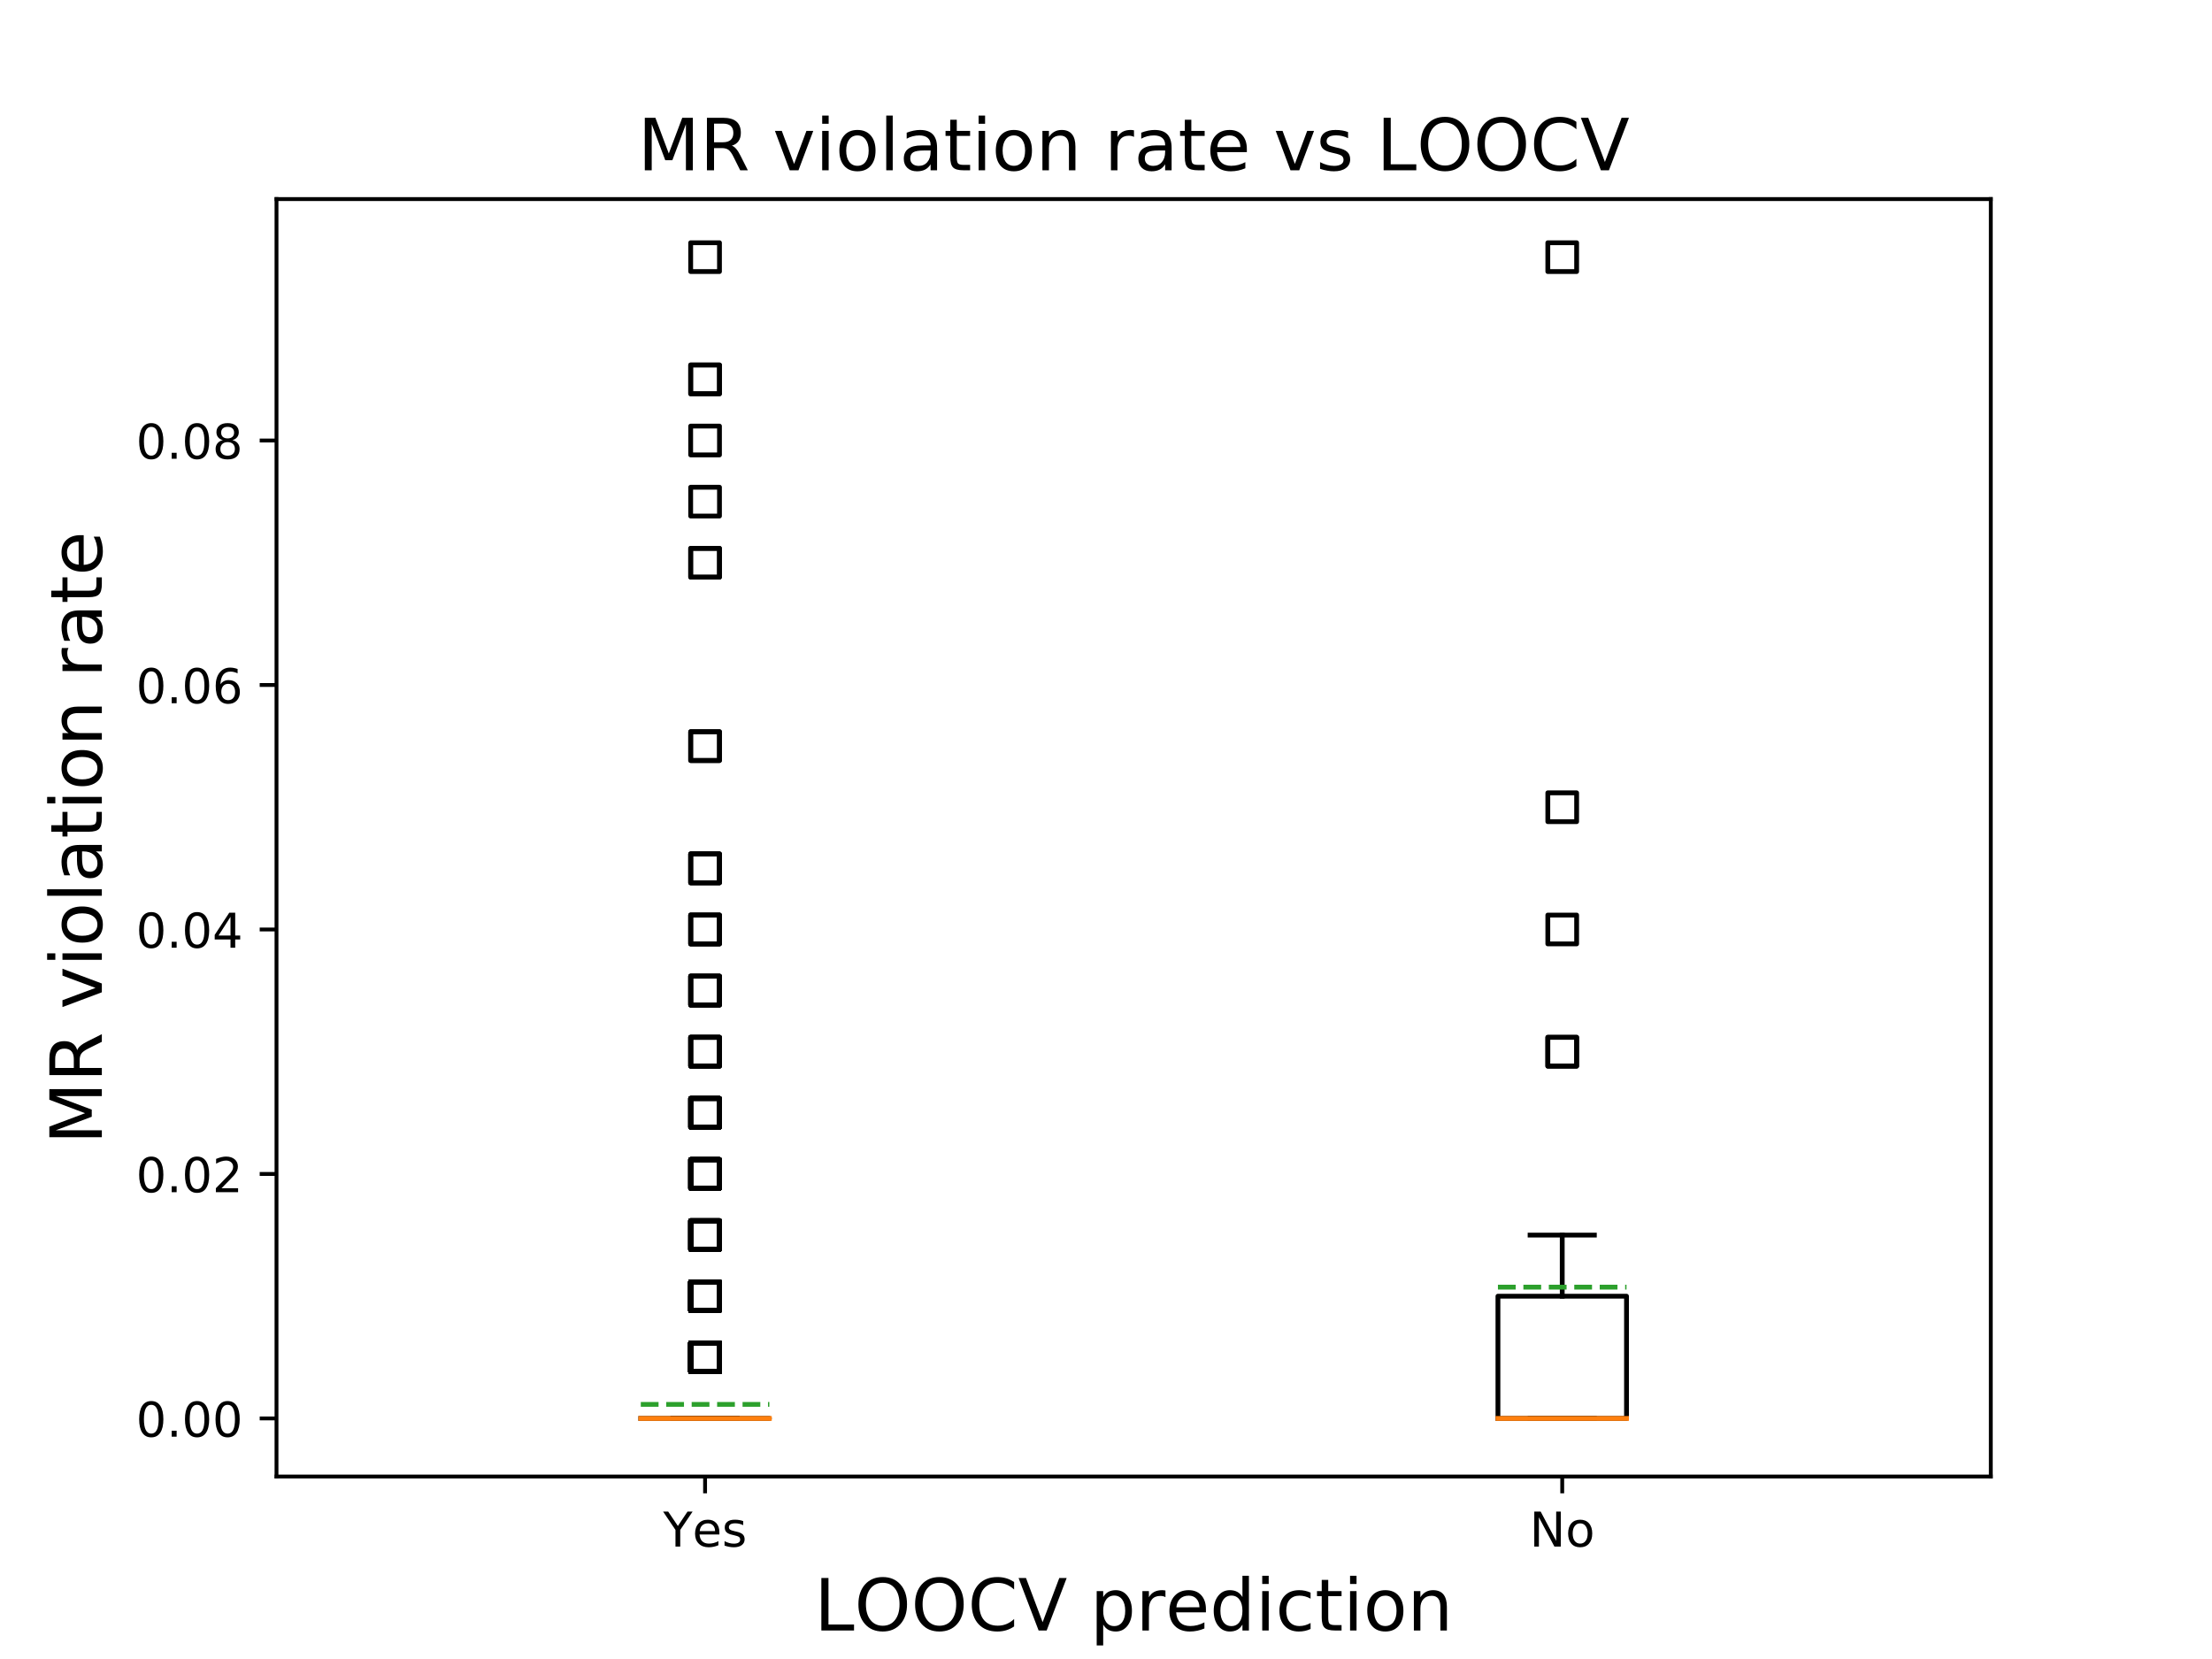 <?xml version="1.0" encoding="utf-8" standalone="no"?>
<!DOCTYPE svg PUBLIC "-//W3C//DTD SVG 1.1//EN"
  "http://www.w3.org/Graphics/SVG/1.1/DTD/svg11.dtd">
<!-- Created with matplotlib (https://matplotlib.org/) -->
<svg height="345.6pt" version="1.1" viewBox="0 0 460.8 345.6" width="460.8pt" xmlns="http://www.w3.org/2000/svg" xmlns:xlink="http://www.w3.org/1999/xlink">
 <defs>
  <style type="text/css">
*{stroke-linecap:butt;stroke-linejoin:round;}
  </style>
 </defs>
 <g id="figure_1">
  <g id="patch_1">
   <path d="M 0 345.6 
L 460.8 345.6 
L 460.8 0 
L 0 0 
z
" style="fill:#ffffff;"/>
  </g>
  <g id="axes_1">
   <g id="patch_2">
    <path d="M 57.6 307.584 
L 414.72 307.584 
L 414.72 41.472 
L 57.6 41.472 
z
" style="fill:#ffffff;"/>
   </g>
   <g id="matplotlib.axis_1">
    <g id="xtick_1">
     <g id="line2d_1">
      <defs>
       <path d="M 0 0 
L 0 3.5 
" id="m3abffa1f05" style="stroke:#000000;stroke-width:0.8;"/>
      </defs>
      <g>
       <use style="stroke:#000000;stroke-width:0.8;" x="146.88" xlink:href="#m3abffa1f05" y="307.584"/>
      </g>
     </g>
     <g id="text_1">
      <!-- Yes -->
      <defs>
       <path d="M -0.203 72.906 
L 10.406 72.906 
L 30.609 42.922 
L 50.688 72.906 
L 61.281 72.906 
L 35.5 34.719 
L 35.5 0 
L 25.594 0 
L 25.594 34.719 
z
" id="DejaVuSans-89"/>
       <path d="M 56.203 29.594 
L 56.203 25.203 
L 14.891 25.203 
Q 15.484 15.922 20.484 11.062 
Q 25.484 6.203 34.422 6.203 
Q 39.594 6.203 44.453 7.469 
Q 49.312 8.734 54.109 11.281 
L 54.109 2.781 
Q 49.266 0.734 44.188 -0.344 
Q 39.109 -1.422 33.891 -1.422 
Q 20.797 -1.422 13.156 6.188 
Q 5.516 13.812 5.516 26.812 
Q 5.516 40.234 12.766 48.109 
Q 20.016 56 32.328 56 
Q 43.359 56 49.781 48.891 
Q 56.203 41.797 56.203 29.594 
z
M 47.219 32.234 
Q 47.125 39.594 43.094 43.984 
Q 39.062 48.391 32.422 48.391 
Q 24.906 48.391 20.391 44.141 
Q 15.875 39.891 15.188 32.172 
z
" id="DejaVuSans-101"/>
       <path d="M 44.281 53.078 
L 44.281 44.578 
Q 40.484 46.531 36.375 47.5 
Q 32.281 48.484 27.875 48.484 
Q 21.188 48.484 17.844 46.438 
Q 14.5 44.391 14.5 40.281 
Q 14.5 37.156 16.891 35.375 
Q 19.281 33.594 26.516 31.984 
L 29.594 31.297 
Q 39.156 29.25 43.188 25.516 
Q 47.219 21.781 47.219 15.094 
Q 47.219 7.469 41.188 3.016 
Q 35.156 -1.422 24.609 -1.422 
Q 20.219 -1.422 15.453 -0.562 
Q 10.688 0.297 5.422 2 
L 5.422 11.281 
Q 10.406 8.688 15.234 7.391 
Q 20.062 6.109 24.812 6.109 
Q 31.156 6.109 34.562 8.281 
Q 37.984 10.453 37.984 14.406 
Q 37.984 18.062 35.516 20.016 
Q 33.062 21.969 24.703 23.781 
L 21.578 24.516 
Q 13.234 26.266 9.516 29.906 
Q 5.812 33.547 5.812 39.891 
Q 5.812 47.609 11.281 51.797 
Q 16.75 56 26.812 56 
Q 31.781 56 36.172 55.266 
Q 40.578 54.547 44.281 53.078 
z
" id="DejaVuSans-115"/>
      </defs>
      <g transform="translate(138.155 322.182)scale(0.1 -0.1)">
       <use xlink:href="#DejaVuSans-89"/>
       <use x="60.881" xlink:href="#DejaVuSans-101"/>
       <use x="122.404" xlink:href="#DejaVuSans-115"/>
      </g>
     </g>
    </g>
    <g id="xtick_2">
     <g id="line2d_2">
      <g>
       <use style="stroke:#000000;stroke-width:0.8;" x="325.44" xlink:href="#m3abffa1f05" y="307.584"/>
      </g>
     </g>
     <g id="text_2">
      <!-- No -->
      <defs>
       <path d="M 9.812 72.906 
L 23.094 72.906 
L 55.422 11.922 
L 55.422 72.906 
L 64.984 72.906 
L 64.984 0 
L 51.703 0 
L 19.391 60.984 
L 19.391 0 
L 9.812 0 
z
" id="DejaVuSans-78"/>
       <path d="M 30.609 48.391 
Q 23.391 48.391 19.188 42.75 
Q 14.984 37.109 14.984 27.297 
Q 14.984 17.484 19.156 11.844 
Q 23.344 6.203 30.609 6.203 
Q 37.797 6.203 41.984 11.859 
Q 46.188 17.531 46.188 27.297 
Q 46.188 37.016 41.984 42.703 
Q 37.797 48.391 30.609 48.391 
z
M 30.609 56 
Q 42.328 56 49.016 48.375 
Q 55.719 40.766 55.719 27.297 
Q 55.719 13.875 49.016 6.219 
Q 42.328 -1.422 30.609 -1.422 
Q 18.844 -1.422 12.172 6.219 
Q 5.516 13.875 5.516 27.297 
Q 5.516 40.766 12.172 48.375 
Q 18.844 56 30.609 56 
z
" id="DejaVuSans-111"/>
      </defs>
      <g transform="translate(318.64 322.182)scale(0.1 -0.1)">
       <use xlink:href="#DejaVuSans-78"/>
       <use x="74.805" xlink:href="#DejaVuSans-111"/>
      </g>
     </g>
    </g>
    <g id="text_3">
     <!-- LOOCV prediction -->
     <defs>
      <path d="M 9.812 72.906 
L 19.672 72.906 
L 19.672 8.297 
L 55.172 8.297 
L 55.172 0 
L 9.812 0 
z
" id="DejaVuSans-76"/>
      <path d="M 39.406 66.219 
Q 28.656 66.219 22.328 58.203 
Q 16.016 50.203 16.016 36.375 
Q 16.016 22.609 22.328 14.594 
Q 28.656 6.594 39.406 6.594 
Q 50.141 6.594 56.422 14.594 
Q 62.703 22.609 62.703 36.375 
Q 62.703 50.203 56.422 58.203 
Q 50.141 66.219 39.406 66.219 
z
M 39.406 74.219 
Q 54.734 74.219 63.906 63.938 
Q 73.094 53.656 73.094 36.375 
Q 73.094 19.141 63.906 8.859 
Q 54.734 -1.422 39.406 -1.422 
Q 24.031 -1.422 14.812 8.828 
Q 5.609 19.094 5.609 36.375 
Q 5.609 53.656 14.812 63.938 
Q 24.031 74.219 39.406 74.219 
z
" id="DejaVuSans-79"/>
      <path d="M 64.406 67.281 
L 64.406 56.891 
Q 59.422 61.531 53.781 63.812 
Q 48.141 66.109 41.797 66.109 
Q 29.297 66.109 22.656 58.469 
Q 16.016 50.828 16.016 36.375 
Q 16.016 21.969 22.656 14.328 
Q 29.297 6.688 41.797 6.688 
Q 48.141 6.688 53.781 8.984 
Q 59.422 11.281 64.406 15.922 
L 64.406 5.609 
Q 59.234 2.094 53.438 0.328 
Q 47.656 -1.422 41.219 -1.422 
Q 24.656 -1.422 15.125 8.703 
Q 5.609 18.844 5.609 36.375 
Q 5.609 53.953 15.125 64.078 
Q 24.656 74.219 41.219 74.219 
Q 47.75 74.219 53.531 72.484 
Q 59.328 70.75 64.406 67.281 
z
" id="DejaVuSans-67"/>
      <path d="M 28.609 0 
L 0.781 72.906 
L 11.078 72.906 
L 34.188 11.531 
L 57.328 72.906 
L 67.578 72.906 
L 39.797 0 
z
" id="DejaVuSans-86"/>
      <path id="DejaVuSans-32"/>
      <path d="M 18.109 8.203 
L 18.109 -20.797 
L 9.078 -20.797 
L 9.078 54.688 
L 18.109 54.688 
L 18.109 46.391 
Q 20.953 51.266 25.266 53.625 
Q 29.594 56 35.594 56 
Q 45.562 56 51.781 48.094 
Q 58.016 40.188 58.016 27.297 
Q 58.016 14.406 51.781 6.484 
Q 45.562 -1.422 35.594 -1.422 
Q 29.594 -1.422 25.266 0.953 
Q 20.953 3.328 18.109 8.203 
z
M 48.688 27.297 
Q 48.688 37.203 44.609 42.844 
Q 40.531 48.484 33.406 48.484 
Q 26.266 48.484 22.188 42.844 
Q 18.109 37.203 18.109 27.297 
Q 18.109 17.391 22.188 11.75 
Q 26.266 6.109 33.406 6.109 
Q 40.531 6.109 44.609 11.75 
Q 48.688 17.391 48.688 27.297 
z
" id="DejaVuSans-112"/>
      <path d="M 41.109 46.297 
Q 39.594 47.172 37.812 47.578 
Q 36.031 48 33.891 48 
Q 26.266 48 22.188 43.047 
Q 18.109 38.094 18.109 28.812 
L 18.109 0 
L 9.078 0 
L 9.078 54.688 
L 18.109 54.688 
L 18.109 46.188 
Q 20.953 51.172 25.484 53.578 
Q 30.031 56 36.531 56 
Q 37.453 56 38.578 55.875 
Q 39.703 55.766 41.062 55.516 
z
" id="DejaVuSans-114"/>
      <path d="M 45.406 46.391 
L 45.406 75.984 
L 54.391 75.984 
L 54.391 0 
L 45.406 0 
L 45.406 8.203 
Q 42.578 3.328 38.25 0.953 
Q 33.938 -1.422 27.875 -1.422 
Q 17.969 -1.422 11.734 6.484 
Q 5.516 14.406 5.516 27.297 
Q 5.516 40.188 11.734 48.094 
Q 17.969 56 27.875 56 
Q 33.938 56 38.25 53.625 
Q 42.578 51.266 45.406 46.391 
z
M 14.797 27.297 
Q 14.797 17.391 18.875 11.75 
Q 22.953 6.109 30.078 6.109 
Q 37.203 6.109 41.297 11.75 
Q 45.406 17.391 45.406 27.297 
Q 45.406 37.203 41.297 42.844 
Q 37.203 48.484 30.078 48.484 
Q 22.953 48.484 18.875 42.844 
Q 14.797 37.203 14.797 27.297 
z
" id="DejaVuSans-100"/>
      <path d="M 9.422 54.688 
L 18.406 54.688 
L 18.406 0 
L 9.422 0 
z
M 9.422 75.984 
L 18.406 75.984 
L 18.406 64.594 
L 9.422 64.594 
z
" id="DejaVuSans-105"/>
      <path d="M 48.781 52.594 
L 48.781 44.188 
Q 44.969 46.297 41.141 47.344 
Q 37.312 48.391 33.406 48.391 
Q 24.656 48.391 19.812 42.844 
Q 14.984 37.312 14.984 27.297 
Q 14.984 17.281 19.812 11.734 
Q 24.656 6.203 33.406 6.203 
Q 37.312 6.203 41.141 7.25 
Q 44.969 8.297 48.781 10.406 
L 48.781 2.094 
Q 45.016 0.344 40.984 -0.531 
Q 36.969 -1.422 32.422 -1.422 
Q 20.062 -1.422 12.781 6.344 
Q 5.516 14.109 5.516 27.297 
Q 5.516 40.672 12.859 48.328 
Q 20.219 56 33.016 56 
Q 37.156 56 41.109 55.141 
Q 45.062 54.297 48.781 52.594 
z
" id="DejaVuSans-99"/>
      <path d="M 18.312 70.219 
L 18.312 54.688 
L 36.812 54.688 
L 36.812 47.703 
L 18.312 47.703 
L 18.312 18.016 
Q 18.312 11.328 20.141 9.422 
Q 21.969 7.516 27.594 7.516 
L 36.812 7.516 
L 36.812 0 
L 27.594 0 
Q 17.188 0 13.234 3.875 
Q 9.281 7.766 9.281 18.016 
L 9.281 47.703 
L 2.688 47.703 
L 2.688 54.688 
L 9.281 54.688 
L 9.281 70.219 
z
" id="DejaVuSans-116"/>
      <path d="M 54.891 33.016 
L 54.891 0 
L 45.906 0 
L 45.906 32.719 
Q 45.906 40.484 42.875 44.328 
Q 39.844 48.188 33.797 48.188 
Q 26.516 48.188 22.312 43.547 
Q 18.109 38.922 18.109 30.906 
L 18.109 0 
L 9.078 0 
L 9.078 54.688 
L 18.109 54.688 
L 18.109 46.188 
Q 21.344 51.125 25.703 53.562 
Q 30.078 56 35.797 56 
Q 45.219 56 50.047 50.172 
Q 54.891 44.344 54.891 33.016 
z
" id="DejaVuSans-110"/>
     </defs>
     <g transform="translate(169.634 339.66)scale(0.15 -0.15)">
      <use xlink:href="#DejaVuSans-76"/>
      <use x="55.666" xlink:href="#DejaVuSans-79"/>
      <use x="134.377" xlink:href="#DejaVuSans-79"/>
      <use x="213.088" xlink:href="#DejaVuSans-67"/>
      <use x="282.912" xlink:href="#DejaVuSans-86"/>
      <use x="351.32" xlink:href="#DejaVuSans-32"/>
      <use x="383.107" xlink:href="#DejaVuSans-112"/>
      <use x="446.584" xlink:href="#DejaVuSans-114"/>
      <use x="487.666" xlink:href="#DejaVuSans-101"/>
      <use x="549.189" xlink:href="#DejaVuSans-100"/>
      <use x="612.666" xlink:href="#DejaVuSans-105"/>
      <use x="640.449" xlink:href="#DejaVuSans-99"/>
      <use x="695.43" xlink:href="#DejaVuSans-116"/>
      <use x="734.639" xlink:href="#DejaVuSans-105"/>
      <use x="762.422" xlink:href="#DejaVuSans-111"/>
      <use x="823.604" xlink:href="#DejaVuSans-110"/>
     </g>
    </g>
   </g>
   <g id="matplotlib.axis_2">
    <g id="ytick_1">
     <g id="line2d_3">
      <defs>
       <path d="M 0 0 
L -3.5 0 
" id="md482406d40" style="stroke:#000000;stroke-width:0.8;"/>
      </defs>
      <g>
       <use style="stroke:#000000;stroke-width:0.8;" x="57.6" xlink:href="#md482406d40" y="295.488"/>
      </g>
     </g>
     <g id="text_4">
      <!-- 0.00 -->
      <defs>
       <path d="M 31.781 66.406 
Q 24.172 66.406 20.328 58.906 
Q 16.5 51.422 16.5 36.375 
Q 16.5 21.391 20.328 13.891 
Q 24.172 6.391 31.781 6.391 
Q 39.453 6.391 43.281 13.891 
Q 47.125 21.391 47.125 36.375 
Q 47.125 51.422 43.281 58.906 
Q 39.453 66.406 31.781 66.406 
z
M 31.781 74.219 
Q 44.047 74.219 50.516 64.516 
Q 56.984 54.828 56.984 36.375 
Q 56.984 17.969 50.516 8.266 
Q 44.047 -1.422 31.781 -1.422 
Q 19.531 -1.422 13.062 8.266 
Q 6.594 17.969 6.594 36.375 
Q 6.594 54.828 13.062 64.516 
Q 19.531 74.219 31.781 74.219 
z
" id="DejaVuSans-48"/>
       <path d="M 10.688 12.406 
L 21 12.406 
L 21 0 
L 10.688 0 
z
" id="DejaVuSans-46"/>
      </defs>
      <g transform="translate(28.334 299.287)scale(0.1 -0.1)">
       <use xlink:href="#DejaVuSans-48"/>
       <use x="63.623" xlink:href="#DejaVuSans-46"/>
       <use x="95.41" xlink:href="#DejaVuSans-48"/>
       <use x="159.033" xlink:href="#DejaVuSans-48"/>
      </g>
     </g>
    </g>
    <g id="ytick_2">
     <g id="line2d_4">
      <g>
       <use style="stroke:#000000;stroke-width:0.8;" x="57.6" xlink:href="#md482406d40" y="244.557"/>
      </g>
     </g>
     <g id="text_5">
      <!-- 0.02 -->
      <defs>
       <path d="M 19.188 8.297 
L 53.609 8.297 
L 53.609 0 
L 7.328 0 
L 7.328 8.297 
Q 12.938 14.109 22.625 23.891 
Q 32.328 33.688 34.812 36.531 
Q 39.547 41.844 41.422 45.531 
Q 43.312 49.219 43.312 52.781 
Q 43.312 58.594 39.234 62.25 
Q 35.156 65.922 28.609 65.922 
Q 23.969 65.922 18.812 64.312 
Q 13.672 62.703 7.812 59.422 
L 7.812 69.391 
Q 13.766 71.781 18.938 73 
Q 24.125 74.219 28.422 74.219 
Q 39.75 74.219 46.484 68.547 
Q 53.219 62.891 53.219 53.422 
Q 53.219 48.922 51.531 44.891 
Q 49.859 40.875 45.406 35.406 
Q 44.188 33.984 37.641 27.219 
Q 31.109 20.453 19.188 8.297 
z
" id="DejaVuSans-50"/>
      </defs>
      <g transform="translate(28.334 248.357)scale(0.1 -0.1)">
       <use xlink:href="#DejaVuSans-48"/>
       <use x="63.623" xlink:href="#DejaVuSans-46"/>
       <use x="95.41" xlink:href="#DejaVuSans-48"/>
       <use x="159.033" xlink:href="#DejaVuSans-50"/>
      </g>
     </g>
    </g>
    <g id="ytick_3">
     <g id="line2d_5">
      <g>
       <use style="stroke:#000000;stroke-width:0.8;" x="57.6" xlink:href="#md482406d40" y="193.627"/>
      </g>
     </g>
     <g id="text_6">
      <!-- 0.04 -->
      <defs>
       <path d="M 37.797 64.312 
L 12.891 25.391 
L 37.797 25.391 
z
M 35.203 72.906 
L 47.609 72.906 
L 47.609 25.391 
L 58.016 25.391 
L 58.016 17.188 
L 47.609 17.188 
L 47.609 0 
L 37.797 0 
L 37.797 17.188 
L 4.891 17.188 
L 4.891 26.703 
z
" id="DejaVuSans-52"/>
      </defs>
      <g transform="translate(28.334 197.426)scale(0.1 -0.1)">
       <use xlink:href="#DejaVuSans-48"/>
       <use x="63.623" xlink:href="#DejaVuSans-46"/>
       <use x="95.41" xlink:href="#DejaVuSans-48"/>
       <use x="159.033" xlink:href="#DejaVuSans-52"/>
      </g>
     </g>
    </g>
    <g id="ytick_4">
     <g id="line2d_6">
      <g>
       <use style="stroke:#000000;stroke-width:0.8;" x="57.6" xlink:href="#md482406d40" y="142.696"/>
      </g>
     </g>
     <g id="text_7">
      <!-- 0.06 -->
      <defs>
       <path d="M 33.016 40.375 
Q 26.375 40.375 22.484 35.828 
Q 18.609 31.297 18.609 23.391 
Q 18.609 15.531 22.484 10.953 
Q 26.375 6.391 33.016 6.391 
Q 39.656 6.391 43.531 10.953 
Q 47.406 15.531 47.406 23.391 
Q 47.406 31.297 43.531 35.828 
Q 39.656 40.375 33.016 40.375 
z
M 52.594 71.297 
L 52.594 62.312 
Q 48.875 64.062 45.094 64.984 
Q 41.312 65.922 37.594 65.922 
Q 27.828 65.922 22.672 59.328 
Q 17.531 52.734 16.797 39.406 
Q 19.672 43.656 24.016 45.922 
Q 28.375 48.188 33.594 48.188 
Q 44.578 48.188 50.953 41.516 
Q 57.328 34.859 57.328 23.391 
Q 57.328 12.156 50.688 5.359 
Q 44.047 -1.422 33.016 -1.422 
Q 20.359 -1.422 13.672 8.266 
Q 6.984 17.969 6.984 36.375 
Q 6.984 53.656 15.188 63.938 
Q 23.391 74.219 37.203 74.219 
Q 40.922 74.219 44.703 73.484 
Q 48.484 72.75 52.594 71.297 
z
" id="DejaVuSans-54"/>
      </defs>
      <g transform="translate(28.334 146.496)scale(0.1 -0.1)">
       <use xlink:href="#DejaVuSans-48"/>
       <use x="63.623" xlink:href="#DejaVuSans-46"/>
       <use x="95.41" xlink:href="#DejaVuSans-48"/>
       <use x="159.033" xlink:href="#DejaVuSans-54"/>
      </g>
     </g>
    </g>
    <g id="ytick_5">
     <g id="line2d_7">
      <g>
       <use style="stroke:#000000;stroke-width:0.8;" x="57.6" xlink:href="#md482406d40" y="91.766"/>
      </g>
     </g>
     <g id="text_8">
      <!-- 0.08 -->
      <defs>
       <path d="M 31.781 34.625 
Q 24.75 34.625 20.719 30.859 
Q 16.703 27.094 16.703 20.516 
Q 16.703 13.922 20.719 10.156 
Q 24.75 6.391 31.781 6.391 
Q 38.812 6.391 42.859 10.172 
Q 46.922 13.969 46.922 20.516 
Q 46.922 27.094 42.891 30.859 
Q 38.875 34.625 31.781 34.625 
z
M 21.922 38.812 
Q 15.578 40.375 12.031 44.719 
Q 8.5 49.078 8.5 55.328 
Q 8.5 64.062 14.719 69.141 
Q 20.953 74.219 31.781 74.219 
Q 42.672 74.219 48.875 69.141 
Q 55.078 64.062 55.078 55.328 
Q 55.078 49.078 51.531 44.719 
Q 48 40.375 41.703 38.812 
Q 48.828 37.156 52.797 32.312 
Q 56.781 27.484 56.781 20.516 
Q 56.781 9.906 50.312 4.234 
Q 43.844 -1.422 31.781 -1.422 
Q 19.734 -1.422 13.25 4.234 
Q 6.781 9.906 6.781 20.516 
Q 6.781 27.484 10.781 32.312 
Q 14.797 37.156 21.922 38.812 
z
M 18.312 54.391 
Q 18.312 48.734 21.844 45.562 
Q 25.391 42.391 31.781 42.391 
Q 38.141 42.391 41.719 45.562 
Q 45.312 48.734 45.312 54.391 
Q 45.312 60.062 41.719 63.234 
Q 38.141 66.406 31.781 66.406 
Q 25.391 66.406 21.844 63.234 
Q 18.312 60.062 18.312 54.391 
z
" id="DejaVuSans-56"/>
      </defs>
      <g transform="translate(28.334 95.565)scale(0.1 -0.1)">
       <use xlink:href="#DejaVuSans-48"/>
       <use x="63.623" xlink:href="#DejaVuSans-46"/>
       <use x="95.41" xlink:href="#DejaVuSans-48"/>
       <use x="159.033" xlink:href="#DejaVuSans-56"/>
      </g>
     </g>
    </g>
    <g id="text_9">
     <!-- MR violation rate -->
     <defs>
      <path d="M 9.812 72.906 
L 24.516 72.906 
L 43.109 23.297 
L 61.812 72.906 
L 76.516 72.906 
L 76.516 0 
L 66.891 0 
L 66.891 64.016 
L 48.094 14.016 
L 38.188 14.016 
L 19.391 64.016 
L 19.391 0 
L 9.812 0 
z
" id="DejaVuSans-77"/>
      <path d="M 44.391 34.188 
Q 47.562 33.109 50.562 29.594 
Q 53.562 26.078 56.594 19.922 
L 66.609 0 
L 56 0 
L 46.688 18.703 
Q 43.062 26.031 39.672 28.422 
Q 36.281 30.812 30.422 30.812 
L 19.672 30.812 
L 19.672 0 
L 9.812 0 
L 9.812 72.906 
L 32.078 72.906 
Q 44.578 72.906 50.734 67.672 
Q 56.891 62.453 56.891 51.906 
Q 56.891 45.016 53.688 40.469 
Q 50.484 35.938 44.391 34.188 
z
M 19.672 64.797 
L 19.672 38.922 
L 32.078 38.922 
Q 39.203 38.922 42.844 42.219 
Q 46.484 45.516 46.484 51.906 
Q 46.484 58.297 42.844 61.547 
Q 39.203 64.797 32.078 64.797 
z
" id="DejaVuSans-82"/>
      <path d="M 2.984 54.688 
L 12.5 54.688 
L 29.594 8.797 
L 46.688 54.688 
L 56.203 54.688 
L 35.688 0 
L 23.484 0 
z
" id="DejaVuSans-118"/>
      <path d="M 9.422 75.984 
L 18.406 75.984 
L 18.406 0 
L 9.422 0 
z
" id="DejaVuSans-108"/>
      <path d="M 34.281 27.484 
Q 23.391 27.484 19.188 25 
Q 14.984 22.516 14.984 16.5 
Q 14.984 11.719 18.141 8.906 
Q 21.297 6.109 26.703 6.109 
Q 34.188 6.109 38.703 11.406 
Q 43.219 16.703 43.219 25.484 
L 43.219 27.484 
z
M 52.203 31.203 
L 52.203 0 
L 43.219 0 
L 43.219 8.297 
Q 40.141 3.328 35.547 0.953 
Q 30.953 -1.422 24.312 -1.422 
Q 15.922 -1.422 10.953 3.297 
Q 6 8.016 6 15.922 
Q 6 25.141 12.172 29.828 
Q 18.359 34.516 30.609 34.516 
L 43.219 34.516 
L 43.219 35.406 
Q 43.219 41.609 39.141 45 
Q 35.062 48.391 27.688 48.391 
Q 23 48.391 18.547 47.266 
Q 14.109 46.141 10.016 43.891 
L 10.016 52.203 
Q 14.938 54.109 19.578 55.047 
Q 24.219 56 28.609 56 
Q 40.484 56 46.344 49.844 
Q 52.203 43.703 52.203 31.203 
z
" id="DejaVuSans-97"/>
     </defs>
     <g transform="translate(21.215 238.369)rotate(-90)scale(0.15 -0.15)">
      <use xlink:href="#DejaVuSans-77"/>
      <use x="86.279" xlink:href="#DejaVuSans-82"/>
      <use x="155.762" xlink:href="#DejaVuSans-32"/>
      <use x="187.549" xlink:href="#DejaVuSans-118"/>
      <use x="246.729" xlink:href="#DejaVuSans-105"/>
      <use x="274.512" xlink:href="#DejaVuSans-111"/>
      <use x="335.693" xlink:href="#DejaVuSans-108"/>
      <use x="363.477" xlink:href="#DejaVuSans-97"/>
      <use x="424.756" xlink:href="#DejaVuSans-116"/>
      <use x="463.965" xlink:href="#DejaVuSans-105"/>
      <use x="491.748" xlink:href="#DejaVuSans-111"/>
      <use x="552.93" xlink:href="#DejaVuSans-110"/>
      <use x="616.309" xlink:href="#DejaVuSans-32"/>
      <use x="648.096" xlink:href="#DejaVuSans-114"/>
      <use x="689.209" xlink:href="#DejaVuSans-97"/>
      <use x="750.488" xlink:href="#DejaVuSans-116"/>
      <use x="789.697" xlink:href="#DejaVuSans-101"/>
     </g>
    </g>
   </g>
   <g id="line2d_8">
    <path clip-path="url(#pe6c8fd77dc)" d="M 133.488 295.488 
L 160.272 295.488 
L 160.272 295.488 
L 133.488 295.488 
L 133.488 295.488 
" style="fill:none;stroke:#000000;stroke-linecap:square;"/>
   </g>
   <g id="line2d_9">
    <path clip-path="url(#pe6c8fd77dc)" d="M 146.88 295.488 
L 146.88 295.488 
" style="fill:none;stroke:#000000;stroke-linecap:square;"/>
   </g>
   <g id="line2d_10">
    <path clip-path="url(#pe6c8fd77dc)" d="M 146.88 295.488 
L 146.88 295.488 
" style="fill:none;stroke:#000000;stroke-linecap:square;"/>
   </g>
   <g id="line2d_11">
    <path clip-path="url(#pe6c8fd77dc)" d="M 140.184 295.488 
L 153.576 295.488 
" style="fill:none;stroke:#000000;stroke-linecap:square;"/>
   </g>
   <g id="line2d_12">
    <path clip-path="url(#pe6c8fd77dc)" d="M 140.184 295.488 
L 153.576 295.488 
" style="fill:none;stroke:#000000;stroke-linecap:square;"/>
   </g>
   <g id="line2d_13">
    <defs>
     <path d="M -3 3 
L 3 3 
L 3 -3 
L -3 -3 
z
" id="m04b2c7c06e" style="stroke:#000000;stroke-linejoin:miter;"/>
    </defs>
    <g clip-path="url(#pe6c8fd77dc)">
     <use style="fill-opacity:0;stroke:#000000;stroke-linejoin:miter;" x="146.88" xlink:href="#m04b2c7c06e" y="193.627"/>
     <use style="fill-opacity:0;stroke:#000000;stroke-linejoin:miter;" x="146.88" xlink:href="#m04b2c7c06e" y="282.755"/>
     <use style="fill-opacity:0;stroke:#000000;stroke-linejoin:miter;" x="146.88" xlink:href="#m04b2c7c06e" y="282.755"/>
     <use style="fill-opacity:0;stroke:#000000;stroke-linejoin:miter;" x="146.88" xlink:href="#m04b2c7c06e" y="117.231"/>
     <use style="fill-opacity:0;stroke:#000000;stroke-linejoin:miter;" x="146.88" xlink:href="#m04b2c7c06e" y="270.023"/>
     <use style="fill-opacity:0;stroke:#000000;stroke-linejoin:miter;" x="146.88" xlink:href="#m04b2c7c06e" y="282.755"/>
     <use style="fill-opacity:0;stroke:#000000;stroke-linejoin:miter;" x="146.88" xlink:href="#m04b2c7c06e" y="206.36"/>
     <use style="fill-opacity:0;stroke:#000000;stroke-linejoin:miter;" x="146.88" xlink:href="#m04b2c7c06e" y="270.023"/>
     <use style="fill-opacity:0;stroke:#000000;stroke-linejoin:miter;" x="146.88" xlink:href="#m04b2c7c06e" y="270.023"/>
     <use style="fill-opacity:0;stroke:#000000;stroke-linejoin:miter;" x="146.88" xlink:href="#m04b2c7c06e" y="282.755"/>
     <use style="fill-opacity:0;stroke:#000000;stroke-linejoin:miter;" x="146.88" xlink:href="#m04b2c7c06e" y="282.755"/>
     <use style="fill-opacity:0;stroke:#000000;stroke-linejoin:miter;" x="146.88" xlink:href="#m04b2c7c06e" y="282.755"/>
     <use style="fill-opacity:0;stroke:#000000;stroke-linejoin:miter;" x="146.88" xlink:href="#m04b2c7c06e" y="244.557"/>
     <use style="fill-opacity:0;stroke:#000000;stroke-linejoin:miter;" x="146.88" xlink:href="#m04b2c7c06e" y="257.29"/>
     <use style="fill-opacity:0;stroke:#000000;stroke-linejoin:miter;" x="146.88" xlink:href="#m04b2c7c06e" y="219.092"/>
     <use style="fill-opacity:0;stroke:#000000;stroke-linejoin:miter;" x="146.88" xlink:href="#m04b2c7c06e" y="270.023"/>
     <use style="fill-opacity:0;stroke:#000000;stroke-linejoin:miter;" x="146.88" xlink:href="#m04b2c7c06e" y="270.023"/>
     <use style="fill-opacity:0;stroke:#000000;stroke-linejoin:miter;" x="146.88" xlink:href="#m04b2c7c06e" y="282.755"/>
     <use style="fill-opacity:0;stroke:#000000;stroke-linejoin:miter;" x="146.88" xlink:href="#m04b2c7c06e" y="282.755"/>
     <use style="fill-opacity:0;stroke:#000000;stroke-linejoin:miter;" x="146.88" xlink:href="#m04b2c7c06e" y="193.627"/>
     <use style="fill-opacity:0;stroke:#000000;stroke-linejoin:miter;" x="146.88" xlink:href="#m04b2c7c06e" y="282.755"/>
     <use style="fill-opacity:0;stroke:#000000;stroke-linejoin:miter;" x="146.88" xlink:href="#m04b2c7c06e" y="231.825"/>
     <use style="fill-opacity:0;stroke:#000000;stroke-linejoin:miter;" x="146.88" xlink:href="#m04b2c7c06e" y="282.755"/>
     <use style="fill-opacity:0;stroke:#000000;stroke-linejoin:miter;" x="146.88" xlink:href="#m04b2c7c06e" y="244.557"/>
     <use style="fill-opacity:0;stroke:#000000;stroke-linejoin:miter;" x="146.88" xlink:href="#m04b2c7c06e" y="219.092"/>
     <use style="fill-opacity:0;stroke:#000000;stroke-linejoin:miter;" x="146.88" xlink:href="#m04b2c7c06e" y="231.825"/>
     <use style="fill-opacity:0;stroke:#000000;stroke-linejoin:miter;" x="146.88" xlink:href="#m04b2c7c06e" y="155.429"/>
     <use style="fill-opacity:0;stroke:#000000;stroke-linejoin:miter;" x="146.88" xlink:href="#m04b2c7c06e" y="244.557"/>
     <use style="fill-opacity:0;stroke:#000000;stroke-linejoin:miter;" x="146.88" xlink:href="#m04b2c7c06e" y="244.557"/>
     <use style="fill-opacity:0;stroke:#000000;stroke-linejoin:miter;" x="146.88" xlink:href="#m04b2c7c06e" y="206.36"/>
     <use style="fill-opacity:0;stroke:#000000;stroke-linejoin:miter;" x="146.88" xlink:href="#m04b2c7c06e" y="244.557"/>
     <use style="fill-opacity:0;stroke:#000000;stroke-linejoin:miter;" x="146.88" xlink:href="#m04b2c7c06e" y="257.29"/>
     <use style="fill-opacity:0;stroke:#000000;stroke-linejoin:miter;" x="146.88" xlink:href="#m04b2c7c06e" y="79.033"/>
     <use style="fill-opacity:0;stroke:#000000;stroke-linejoin:miter;" x="146.88" xlink:href="#m04b2c7c06e" y="282.755"/>
     <use style="fill-opacity:0;stroke:#000000;stroke-linejoin:miter;" x="146.88" xlink:href="#m04b2c7c06e" y="282.755"/>
     <use style="fill-opacity:0;stroke:#000000;stroke-linejoin:miter;" x="146.88" xlink:href="#m04b2c7c06e" y="231.825"/>
     <use style="fill-opacity:0;stroke:#000000;stroke-linejoin:miter;" x="146.88" xlink:href="#m04b2c7c06e" y="270.023"/>
     <use style="fill-opacity:0;stroke:#000000;stroke-linejoin:miter;" x="146.88" xlink:href="#m04b2c7c06e" y="282.755"/>
     <use style="fill-opacity:0;stroke:#000000;stroke-linejoin:miter;" x="146.88" xlink:href="#m04b2c7c06e" y="270.023"/>
     <use style="fill-opacity:0;stroke:#000000;stroke-linejoin:miter;" x="146.88" xlink:href="#m04b2c7c06e" y="282.755"/>
     <use style="fill-opacity:0;stroke:#000000;stroke-linejoin:miter;" x="146.88" xlink:href="#m04b2c7c06e" y="193.627"/>
     <use style="fill-opacity:0;stroke:#000000;stroke-linejoin:miter;" x="146.88" xlink:href="#m04b2c7c06e" y="270.023"/>
     <use style="fill-opacity:0;stroke:#000000;stroke-linejoin:miter;" x="146.88" xlink:href="#m04b2c7c06e" y="244.557"/>
     <use style="fill-opacity:0;stroke:#000000;stroke-linejoin:miter;" x="146.88" xlink:href="#m04b2c7c06e" y="282.755"/>
     <use style="fill-opacity:0;stroke:#000000;stroke-linejoin:miter;" x="146.88" xlink:href="#m04b2c7c06e" y="257.29"/>
     <use style="fill-opacity:0;stroke:#000000;stroke-linejoin:miter;" x="146.88" xlink:href="#m04b2c7c06e" y="270.023"/>
     <use style="fill-opacity:0;stroke:#000000;stroke-linejoin:miter;" x="146.88" xlink:href="#m04b2c7c06e" y="282.755"/>
     <use style="fill-opacity:0;stroke:#000000;stroke-linejoin:miter;" x="146.88" xlink:href="#m04b2c7c06e" y="206.36"/>
     <use style="fill-opacity:0;stroke:#000000;stroke-linejoin:miter;" x="146.88" xlink:href="#m04b2c7c06e" y="282.755"/>
     <use style="fill-opacity:0;stroke:#000000;stroke-linejoin:miter;" x="146.88" xlink:href="#m04b2c7c06e" y="282.755"/>
     <use style="fill-opacity:0;stroke:#000000;stroke-linejoin:miter;" x="146.88" xlink:href="#m04b2c7c06e" y="282.755"/>
     <use style="fill-opacity:0;stroke:#000000;stroke-linejoin:miter;" x="146.88" xlink:href="#m04b2c7c06e" y="219.092"/>
     <use style="fill-opacity:0;stroke:#000000;stroke-linejoin:miter;" x="146.88" xlink:href="#m04b2c7c06e" y="270.023"/>
     <use style="fill-opacity:0;stroke:#000000;stroke-linejoin:miter;" x="146.88" xlink:href="#m04b2c7c06e" y="282.755"/>
     <use style="fill-opacity:0;stroke:#000000;stroke-linejoin:miter;" x="146.88" xlink:href="#m04b2c7c06e" y="282.755"/>
     <use style="fill-opacity:0;stroke:#000000;stroke-linejoin:miter;" x="146.88" xlink:href="#m04b2c7c06e" y="244.557"/>
     <use style="fill-opacity:0;stroke:#000000;stroke-linejoin:miter;" x="146.88" xlink:href="#m04b2c7c06e" y="180.894"/>
     <use style="fill-opacity:0;stroke:#000000;stroke-linejoin:miter;" x="146.88" xlink:href="#m04b2c7c06e" y="270.023"/>
     <use style="fill-opacity:0;stroke:#000000;stroke-linejoin:miter;" x="146.88" xlink:href="#m04b2c7c06e" y="282.755"/>
     <use style="fill-opacity:0;stroke:#000000;stroke-linejoin:miter;" x="146.88" xlink:href="#m04b2c7c06e" y="282.755"/>
     <use style="fill-opacity:0;stroke:#000000;stroke-linejoin:miter;" x="146.88" xlink:href="#m04b2c7c06e" y="244.557"/>
     <use style="fill-opacity:0;stroke:#000000;stroke-linejoin:miter;" x="146.88" xlink:href="#m04b2c7c06e" y="257.29"/>
     <use style="fill-opacity:0;stroke:#000000;stroke-linejoin:miter;" x="146.88" xlink:href="#m04b2c7c06e" y="206.36"/>
     <use style="fill-opacity:0;stroke:#000000;stroke-linejoin:miter;" x="146.88" xlink:href="#m04b2c7c06e" y="180.894"/>
     <use style="fill-opacity:0;stroke:#000000;stroke-linejoin:miter;" x="146.88" xlink:href="#m04b2c7c06e" y="180.894"/>
     <use style="fill-opacity:0;stroke:#000000;stroke-linejoin:miter;" x="146.88" xlink:href="#m04b2c7c06e" y="53.568"/>
     <use style="fill-opacity:0;stroke:#000000;stroke-linejoin:miter;" x="146.88" xlink:href="#m04b2c7c06e" y="79.033"/>
     <use style="fill-opacity:0;stroke:#000000;stroke-linejoin:miter;" x="146.88" xlink:href="#m04b2c7c06e" y="117.231"/>
     <use style="fill-opacity:0;stroke:#000000;stroke-linejoin:miter;" x="146.88" xlink:href="#m04b2c7c06e" y="155.429"/>
     <use style="fill-opacity:0;stroke:#000000;stroke-linejoin:miter;" x="146.88" xlink:href="#m04b2c7c06e" y="91.766"/>
     <use style="fill-opacity:0;stroke:#000000;stroke-linejoin:miter;" x="146.88" xlink:href="#m04b2c7c06e" y="270.023"/>
     <use style="fill-opacity:0;stroke:#000000;stroke-linejoin:miter;" x="146.88" xlink:href="#m04b2c7c06e" y="231.825"/>
     <use style="fill-opacity:0;stroke:#000000;stroke-linejoin:miter;" x="146.88" xlink:href="#m04b2c7c06e" y="282.755"/>
     <use style="fill-opacity:0;stroke:#000000;stroke-linejoin:miter;" x="146.88" xlink:href="#m04b2c7c06e" y="282.755"/>
     <use style="fill-opacity:0;stroke:#000000;stroke-linejoin:miter;" x="146.88" xlink:href="#m04b2c7c06e" y="282.755"/>
     <use style="fill-opacity:0;stroke:#000000;stroke-linejoin:miter;" x="146.88" xlink:href="#m04b2c7c06e" y="270.023"/>
     <use style="fill-opacity:0;stroke:#000000;stroke-linejoin:miter;" x="146.88" xlink:href="#m04b2c7c06e" y="282.755"/>
     <use style="fill-opacity:0;stroke:#000000;stroke-linejoin:miter;" x="146.88" xlink:href="#m04b2c7c06e" y="282.755"/>
     <use style="fill-opacity:0;stroke:#000000;stroke-linejoin:miter;" x="146.88" xlink:href="#m04b2c7c06e" y="244.557"/>
     <use style="fill-opacity:0;stroke:#000000;stroke-linejoin:miter;" x="146.88" xlink:href="#m04b2c7c06e" y="282.755"/>
     <use style="fill-opacity:0;stroke:#000000;stroke-linejoin:miter;" x="146.88" xlink:href="#m04b2c7c06e" y="270.023"/>
     <use style="fill-opacity:0;stroke:#000000;stroke-linejoin:miter;" x="146.88" xlink:href="#m04b2c7c06e" y="270.023"/>
     <use style="fill-opacity:0;stroke:#000000;stroke-linejoin:miter;" x="146.88" xlink:href="#m04b2c7c06e" y="282.755"/>
     <use style="fill-opacity:0;stroke:#000000;stroke-linejoin:miter;" x="146.88" xlink:href="#m04b2c7c06e" y="282.755"/>
     <use style="fill-opacity:0;stroke:#000000;stroke-linejoin:miter;" x="146.88" xlink:href="#m04b2c7c06e" y="282.755"/>
     <use style="fill-opacity:0;stroke:#000000;stroke-linejoin:miter;" x="146.88" xlink:href="#m04b2c7c06e" y="282.755"/>
     <use style="fill-opacity:0;stroke:#000000;stroke-linejoin:miter;" x="146.88" xlink:href="#m04b2c7c06e" y="282.755"/>
     <use style="fill-opacity:0;stroke:#000000;stroke-linejoin:miter;" x="146.88" xlink:href="#m04b2c7c06e" y="270.023"/>
     <use style="fill-opacity:0;stroke:#000000;stroke-linejoin:miter;" x="146.88" xlink:href="#m04b2c7c06e" y="282.755"/>
     <use style="fill-opacity:0;stroke:#000000;stroke-linejoin:miter;" x="146.88" xlink:href="#m04b2c7c06e" y="282.755"/>
     <use style="fill-opacity:0;stroke:#000000;stroke-linejoin:miter;" x="146.88" xlink:href="#m04b2c7c06e" y="104.499"/>
     <use style="fill-opacity:0;stroke:#000000;stroke-linejoin:miter;" x="146.88" xlink:href="#m04b2c7c06e" y="257.29"/>
     <use style="fill-opacity:0;stroke:#000000;stroke-linejoin:miter;" x="146.88" xlink:href="#m04b2c7c06e" y="282.755"/>
     <use style="fill-opacity:0;stroke:#000000;stroke-linejoin:miter;" x="146.88" xlink:href="#m04b2c7c06e" y="270.023"/>
     <use style="fill-opacity:0;stroke:#000000;stroke-linejoin:miter;" x="146.88" xlink:href="#m04b2c7c06e" y="270.023"/>
     <use style="fill-opacity:0;stroke:#000000;stroke-linejoin:miter;" x="146.88" xlink:href="#m04b2c7c06e" y="257.29"/>
     <use style="fill-opacity:0;stroke:#000000;stroke-linejoin:miter;" x="146.88" xlink:href="#m04b2c7c06e" y="282.755"/>
     <use style="fill-opacity:0;stroke:#000000;stroke-linejoin:miter;" x="146.88" xlink:href="#m04b2c7c06e" y="282.755"/>
     <use style="fill-opacity:0;stroke:#000000;stroke-linejoin:miter;" x="146.88" xlink:href="#m04b2c7c06e" y="282.755"/>
     <use style="fill-opacity:0;stroke:#000000;stroke-linejoin:miter;" x="146.88" xlink:href="#m04b2c7c06e" y="231.825"/>
     <use style="fill-opacity:0;stroke:#000000;stroke-linejoin:miter;" x="146.88" xlink:href="#m04b2c7c06e" y="282.755"/>
     <use style="fill-opacity:0;stroke:#000000;stroke-linejoin:miter;" x="146.88" xlink:href="#m04b2c7c06e" y="270.023"/>
     <use style="fill-opacity:0;stroke:#000000;stroke-linejoin:miter;" x="146.88" xlink:href="#m04b2c7c06e" y="282.755"/>
     <use style="fill-opacity:0;stroke:#000000;stroke-linejoin:miter;" x="146.88" xlink:href="#m04b2c7c06e" y="282.755"/>
     <use style="fill-opacity:0;stroke:#000000;stroke-linejoin:miter;" x="146.88" xlink:href="#m04b2c7c06e" y="282.755"/>
     <use style="fill-opacity:0;stroke:#000000;stroke-linejoin:miter;" x="146.88" xlink:href="#m04b2c7c06e" y="282.755"/>
     <use style="fill-opacity:0;stroke:#000000;stroke-linejoin:miter;" x="146.88" xlink:href="#m04b2c7c06e" y="257.29"/>
     <use style="fill-opacity:0;stroke:#000000;stroke-linejoin:miter;" x="146.88" xlink:href="#m04b2c7c06e" y="282.755"/>
     <use style="fill-opacity:0;stroke:#000000;stroke-linejoin:miter;" x="146.88" xlink:href="#m04b2c7c06e" y="270.023"/>
     <use style="fill-opacity:0;stroke:#000000;stroke-linejoin:miter;" x="146.88" xlink:href="#m04b2c7c06e" y="282.755"/>
     <use style="fill-opacity:0;stroke:#000000;stroke-linejoin:miter;" x="146.88" xlink:href="#m04b2c7c06e" y="282.755"/>
     <use style="fill-opacity:0;stroke:#000000;stroke-linejoin:miter;" x="146.88" xlink:href="#m04b2c7c06e" y="231.825"/>
     <use style="fill-opacity:0;stroke:#000000;stroke-linejoin:miter;" x="146.88" xlink:href="#m04b2c7c06e" y="282.755"/>
     <use style="fill-opacity:0;stroke:#000000;stroke-linejoin:miter;" x="146.88" xlink:href="#m04b2c7c06e" y="282.755"/>
     <use style="fill-opacity:0;stroke:#000000;stroke-linejoin:miter;" x="146.88" xlink:href="#m04b2c7c06e" y="282.755"/>
     <use style="fill-opacity:0;stroke:#000000;stroke-linejoin:miter;" x="146.88" xlink:href="#m04b2c7c06e" y="282.755"/>
     <use style="fill-opacity:0;stroke:#000000;stroke-linejoin:miter;" x="146.88" xlink:href="#m04b2c7c06e" y="282.755"/>
     <use style="fill-opacity:0;stroke:#000000;stroke-linejoin:miter;" x="146.88" xlink:href="#m04b2c7c06e" y="282.755"/>
     <use style="fill-opacity:0;stroke:#000000;stroke-linejoin:miter;" x="146.88" xlink:href="#m04b2c7c06e" y="282.755"/>
     <use style="fill-opacity:0;stroke:#000000;stroke-linejoin:miter;" x="146.88" xlink:href="#m04b2c7c06e" y="282.755"/>
     <use style="fill-opacity:0;stroke:#000000;stroke-linejoin:miter;" x="146.88" xlink:href="#m04b2c7c06e" y="282.755"/>
     <use style="fill-opacity:0;stroke:#000000;stroke-linejoin:miter;" x="146.88" xlink:href="#m04b2c7c06e" y="257.29"/>
     <use style="fill-opacity:0;stroke:#000000;stroke-linejoin:miter;" x="146.88" xlink:href="#m04b2c7c06e" y="282.755"/>
     <use style="fill-opacity:0;stroke:#000000;stroke-linejoin:miter;" x="146.88" xlink:href="#m04b2c7c06e" y="282.755"/>
     <use style="fill-opacity:0;stroke:#000000;stroke-linejoin:miter;" x="146.88" xlink:href="#m04b2c7c06e" y="282.755"/>
     <use style="fill-opacity:0;stroke:#000000;stroke-linejoin:miter;" x="146.88" xlink:href="#m04b2c7c06e" y="219.092"/>
     <use style="fill-opacity:0;stroke:#000000;stroke-linejoin:miter;" x="146.88" xlink:href="#m04b2c7c06e" y="270.023"/>
     <use style="fill-opacity:0;stroke:#000000;stroke-linejoin:miter;" x="146.88" xlink:href="#m04b2c7c06e" y="282.755"/>
     <use style="fill-opacity:0;stroke:#000000;stroke-linejoin:miter;" x="146.88" xlink:href="#m04b2c7c06e" y="282.755"/>
     <use style="fill-opacity:0;stroke:#000000;stroke-linejoin:miter;" x="146.88" xlink:href="#m04b2c7c06e" y="282.755"/>
     <use style="fill-opacity:0;stroke:#000000;stroke-linejoin:miter;" x="146.88" xlink:href="#m04b2c7c06e" y="282.755"/>
     <use style="fill-opacity:0;stroke:#000000;stroke-linejoin:miter;" x="146.88" xlink:href="#m04b2c7c06e" y="282.755"/>
     <use style="fill-opacity:0;stroke:#000000;stroke-linejoin:miter;" x="146.88" xlink:href="#m04b2c7c06e" y="282.755"/>
     <use style="fill-opacity:0;stroke:#000000;stroke-linejoin:miter;" x="146.88" xlink:href="#m04b2c7c06e" y="282.755"/>
     <use style="fill-opacity:0;stroke:#000000;stroke-linejoin:miter;" x="146.88" xlink:href="#m04b2c7c06e" y="270.023"/>
     <use style="fill-opacity:0;stroke:#000000;stroke-linejoin:miter;" x="146.88" xlink:href="#m04b2c7c06e" y="257.29"/>
     <use style="fill-opacity:0;stroke:#000000;stroke-linejoin:miter;" x="146.88" xlink:href="#m04b2c7c06e" y="282.755"/>
     <use style="fill-opacity:0;stroke:#000000;stroke-linejoin:miter;" x="146.88" xlink:href="#m04b2c7c06e" y="282.755"/>
     <use style="fill-opacity:0;stroke:#000000;stroke-linejoin:miter;" x="146.88" xlink:href="#m04b2c7c06e" y="282.755"/>
     <use style="fill-opacity:0;stroke:#000000;stroke-linejoin:miter;" x="146.88" xlink:href="#m04b2c7c06e" y="282.755"/>
     <use style="fill-opacity:0;stroke:#000000;stroke-linejoin:miter;" x="146.88" xlink:href="#m04b2c7c06e" y="282.755"/>
     <use style="fill-opacity:0;stroke:#000000;stroke-linejoin:miter;" x="146.88" xlink:href="#m04b2c7c06e" y="282.755"/>
     <use style="fill-opacity:0;stroke:#000000;stroke-linejoin:miter;" x="146.88" xlink:href="#m04b2c7c06e" y="282.755"/>
     <use style="fill-opacity:0;stroke:#000000;stroke-linejoin:miter;" x="146.88" xlink:href="#m04b2c7c06e" y="231.825"/>
     <use style="fill-opacity:0;stroke:#000000;stroke-linejoin:miter;" x="146.88" xlink:href="#m04b2c7c06e" y="282.755"/>
     <use style="fill-opacity:0;stroke:#000000;stroke-linejoin:miter;" x="146.88" xlink:href="#m04b2c7c06e" y="282.755"/>
     <use style="fill-opacity:0;stroke:#000000;stroke-linejoin:miter;" x="146.88" xlink:href="#m04b2c7c06e" y="282.755"/>
     <use style="fill-opacity:0;stroke:#000000;stroke-linejoin:miter;" x="146.88" xlink:href="#m04b2c7c06e" y="282.755"/>
     <use style="fill-opacity:0;stroke:#000000;stroke-linejoin:miter;" x="146.88" xlink:href="#m04b2c7c06e" y="282.755"/>
     <use style="fill-opacity:0;stroke:#000000;stroke-linejoin:miter;" x="146.88" xlink:href="#m04b2c7c06e" y="282.755"/>
     <use style="fill-opacity:0;stroke:#000000;stroke-linejoin:miter;" x="146.88" xlink:href="#m04b2c7c06e" y="282.755"/>
     <use style="fill-opacity:0;stroke:#000000;stroke-linejoin:miter;" x="146.88" xlink:href="#m04b2c7c06e" y="282.755"/>
     <use style="fill-opacity:0;stroke:#000000;stroke-linejoin:miter;" x="146.88" xlink:href="#m04b2c7c06e" y="270.023"/>
     <use style="fill-opacity:0;stroke:#000000;stroke-linejoin:miter;" x="146.88" xlink:href="#m04b2c7c06e" y="270.023"/>
     <use style="fill-opacity:0;stroke:#000000;stroke-linejoin:miter;" x="146.88" xlink:href="#m04b2c7c06e" y="257.29"/>
     <use style="fill-opacity:0;stroke:#000000;stroke-linejoin:miter;" x="146.88" xlink:href="#m04b2c7c06e" y="282.755"/>
     <use style="fill-opacity:0;stroke:#000000;stroke-linejoin:miter;" x="146.88" xlink:href="#m04b2c7c06e" y="270.023"/>
     <use style="fill-opacity:0;stroke:#000000;stroke-linejoin:miter;" x="146.88" xlink:href="#m04b2c7c06e" y="282.755"/>
     <use style="fill-opacity:0;stroke:#000000;stroke-linejoin:miter;" x="146.88" xlink:href="#m04b2c7c06e" y="282.755"/>
     <use style="fill-opacity:0;stroke:#000000;stroke-linejoin:miter;" x="146.88" xlink:href="#m04b2c7c06e" y="257.29"/>
     <use style="fill-opacity:0;stroke:#000000;stroke-linejoin:miter;" x="146.88" xlink:href="#m04b2c7c06e" y="282.755"/>
     <use style="fill-opacity:0;stroke:#000000;stroke-linejoin:miter;" x="146.88" xlink:href="#m04b2c7c06e" y="282.755"/>
     <use style="fill-opacity:0;stroke:#000000;stroke-linejoin:miter;" x="146.88" xlink:href="#m04b2c7c06e" y="282.755"/>
     <use style="fill-opacity:0;stroke:#000000;stroke-linejoin:miter;" x="146.88" xlink:href="#m04b2c7c06e" y="270.023"/>
     <use style="fill-opacity:0;stroke:#000000;stroke-linejoin:miter;" x="146.88" xlink:href="#m04b2c7c06e" y="270.023"/>
     <use style="fill-opacity:0;stroke:#000000;stroke-linejoin:miter;" x="146.88" xlink:href="#m04b2c7c06e" y="282.755"/>
     <use style="fill-opacity:0;stroke:#000000;stroke-linejoin:miter;" x="146.88" xlink:href="#m04b2c7c06e" y="282.755"/>
     <use style="fill-opacity:0;stroke:#000000;stroke-linejoin:miter;" x="146.88" xlink:href="#m04b2c7c06e" y="282.755"/>
     <use style="fill-opacity:0;stroke:#000000;stroke-linejoin:miter;" x="146.88" xlink:href="#m04b2c7c06e" y="282.755"/>
     <use style="fill-opacity:0;stroke:#000000;stroke-linejoin:miter;" x="146.88" xlink:href="#m04b2c7c06e" y="282.755"/>
     <use style="fill-opacity:0;stroke:#000000;stroke-linejoin:miter;" x="146.88" xlink:href="#m04b2c7c06e" y="282.755"/>
     <use style="fill-opacity:0;stroke:#000000;stroke-linejoin:miter;" x="146.88" xlink:href="#m04b2c7c06e" y="282.755"/>
     <use style="fill-opacity:0;stroke:#000000;stroke-linejoin:miter;" x="146.88" xlink:href="#m04b2c7c06e" y="282.755"/>
     <use style="fill-opacity:0;stroke:#000000;stroke-linejoin:miter;" x="146.88" xlink:href="#m04b2c7c06e" y="282.755"/>
    </g>
   </g>
   <g id="line2d_14">
    <path clip-path="url(#pe6c8fd77dc)" d="M 312.048 295.488 
L 338.832 295.488 
L 338.832 270.023 
L 312.048 270.023 
L 312.048 295.488 
" style="fill:none;stroke:#000000;stroke-linecap:square;"/>
   </g>
   <g id="line2d_15">
    <path clip-path="url(#pe6c8fd77dc)" d="M 325.44 295.488 
L 325.44 295.488 
" style="fill:none;stroke:#000000;stroke-linecap:square;"/>
   </g>
   <g id="line2d_16">
    <path clip-path="url(#pe6c8fd77dc)" d="M 325.44 270.023 
L 325.44 257.29 
" style="fill:none;stroke:#000000;stroke-linecap:square;"/>
   </g>
   <g id="line2d_17">
    <path clip-path="url(#pe6c8fd77dc)" d="M 318.744 295.488 
L 332.136 295.488 
" style="fill:none;stroke:#000000;stroke-linecap:square;"/>
   </g>
   <g id="line2d_18">
    <path clip-path="url(#pe6c8fd77dc)" d="M 318.744 257.29 
L 332.136 257.29 
" style="fill:none;stroke:#000000;stroke-linecap:square;"/>
   </g>
   <g id="line2d_19">
    <g clip-path="url(#pe6c8fd77dc)">
     <use style="fill-opacity:0;stroke:#000000;stroke-linejoin:miter;" x="325.44" xlink:href="#m04b2c7c06e" y="53.568"/>
     <use style="fill-opacity:0;stroke:#000000;stroke-linejoin:miter;" x="325.44" xlink:href="#m04b2c7c06e" y="193.627"/>
     <use style="fill-opacity:0;stroke:#000000;stroke-linejoin:miter;" x="325.44" xlink:href="#m04b2c7c06e" y="168.162"/>
     <use style="fill-opacity:0;stroke:#000000;stroke-linejoin:miter;" x="325.44" xlink:href="#m04b2c7c06e" y="219.092"/>
     <use style="fill-opacity:0;stroke:#000000;stroke-linejoin:miter;" x="325.44" xlink:href="#m04b2c7c06e" y="219.092"/>
    </g>
   </g>
   <g id="line2d_20">
    <path clip-path="url(#pe6c8fd77dc)" d="M 133.488 295.488 
L 160.272 295.488 
" style="fill:none;stroke:#ff7f0e;stroke-linecap:square;"/>
   </g>
   <g id="line2d_21">
    <path clip-path="url(#pe6c8fd77dc)" d="M 133.488 292.558 
L 160.272 292.558 
" style="fill:none;stroke:#2ca02c;stroke-dasharray:3.7,1.6;stroke-dashoffset:0;"/>
   </g>
   <g id="line2d_22">
    <path clip-path="url(#pe6c8fd77dc)" d="M 312.048 295.488 
L 338.832 295.488 
" style="fill:none;stroke:#ff7f0e;stroke-linecap:square;"/>
   </g>
   <g id="line2d_23">
    <path clip-path="url(#pe6c8fd77dc)" d="M 312.048 268.136 
L 338.832 268.136 
" style="fill:none;stroke:#2ca02c;stroke-dasharray:3.7,1.6;stroke-dashoffset:0;"/>
   </g>
   <g id="patch_3">
    <path d="M 57.6 307.584 
L 57.6 41.472 
" style="fill:none;stroke:#000000;stroke-linecap:square;stroke-linejoin:miter;stroke-width:0.8;"/>
   </g>
   <g id="patch_4">
    <path d="M 414.72 307.584 
L 414.72 41.472 
" style="fill:none;stroke:#000000;stroke-linecap:square;stroke-linejoin:miter;stroke-width:0.8;"/>
   </g>
   <g id="patch_5">
    <path d="M 57.6 307.584 
L 414.72 307.584 
" style="fill:none;stroke:#000000;stroke-linecap:square;stroke-linejoin:miter;stroke-width:0.8;"/>
   </g>
   <g id="patch_6">
    <path d="M 57.6 41.472 
L 414.72 41.472 
" style="fill:none;stroke:#000000;stroke-linecap:square;stroke-linejoin:miter;stroke-width:0.8;"/>
   </g>
   <g id="text_10">
    <!-- MR violation rate vs LOOCV -->
    <g transform="translate(132.855 35.472)scale(0.15 -0.15)">
     <use xlink:href="#DejaVuSans-77"/>
     <use x="86.279" xlink:href="#DejaVuSans-82"/>
     <use x="155.762" xlink:href="#DejaVuSans-32"/>
     <use x="187.549" xlink:href="#DejaVuSans-118"/>
     <use x="246.729" xlink:href="#DejaVuSans-105"/>
     <use x="274.512" xlink:href="#DejaVuSans-111"/>
     <use x="335.693" xlink:href="#DejaVuSans-108"/>
     <use x="363.477" xlink:href="#DejaVuSans-97"/>
     <use x="424.756" xlink:href="#DejaVuSans-116"/>
     <use x="463.965" xlink:href="#DejaVuSans-105"/>
     <use x="491.748" xlink:href="#DejaVuSans-111"/>
     <use x="552.93" xlink:href="#DejaVuSans-110"/>
     <use x="616.309" xlink:href="#DejaVuSans-32"/>
     <use x="648.096" xlink:href="#DejaVuSans-114"/>
     <use x="689.209" xlink:href="#DejaVuSans-97"/>
     <use x="750.488" xlink:href="#DejaVuSans-116"/>
     <use x="789.697" xlink:href="#DejaVuSans-101"/>
     <use x="851.221" xlink:href="#DejaVuSans-32"/>
     <use x="883.008" xlink:href="#DejaVuSans-118"/>
     <use x="942.188" xlink:href="#DejaVuSans-115"/>
     <use x="994.287" xlink:href="#DejaVuSans-32"/>
     <use x="1026.074" xlink:href="#DejaVuSans-76"/>
     <use x="1081.74" xlink:href="#DejaVuSans-79"/>
     <use x="1160.451" xlink:href="#DejaVuSans-79"/>
     <use x="1239.162" xlink:href="#DejaVuSans-67"/>
     <use x="1308.986" xlink:href="#DejaVuSans-86"/>
    </g>
   </g>
  </g>
 </g>
 <defs>
  <clipPath id="pe6c8fd77dc">
   <rect height="266.112" width="357.12" x="57.6" y="41.472"/>
  </clipPath>
 </defs>
</svg>
